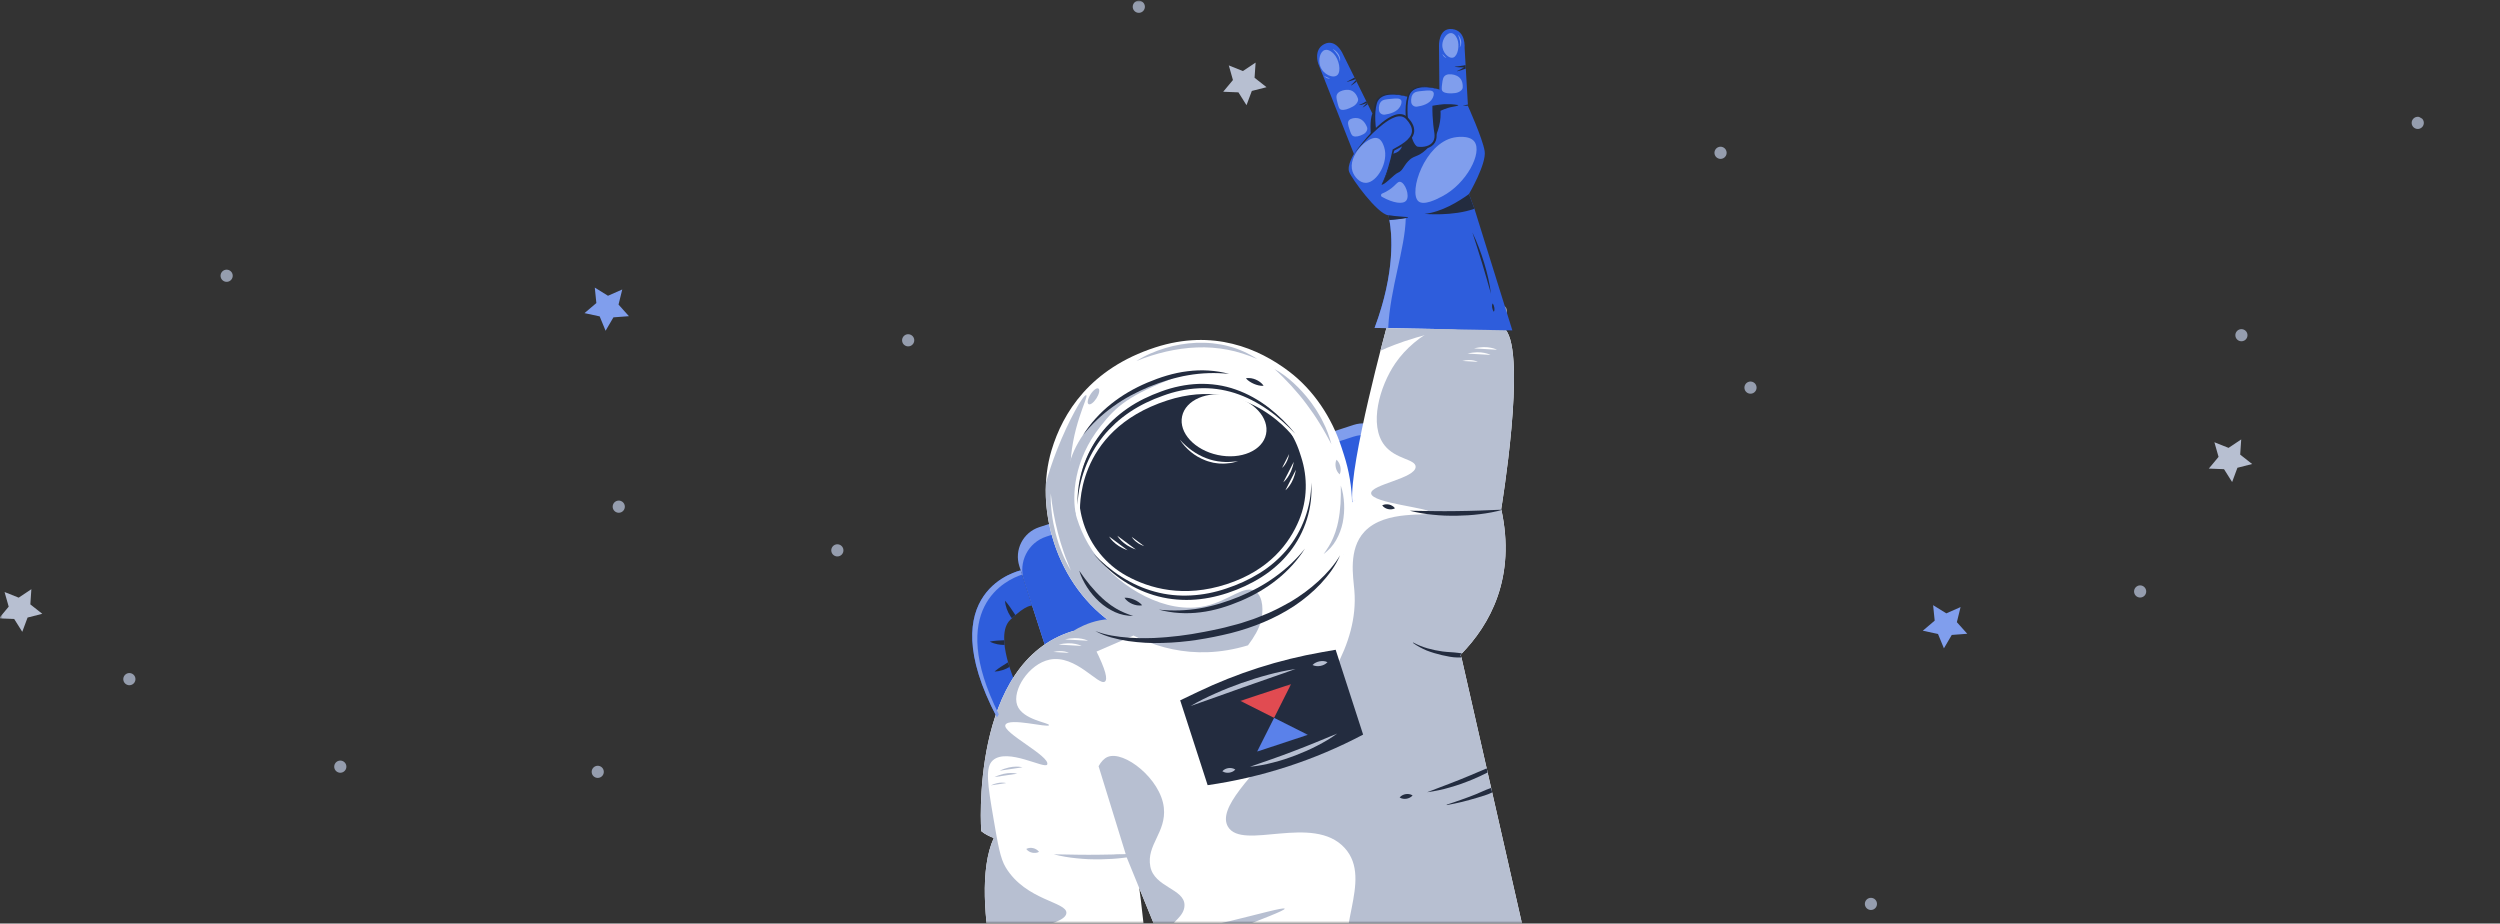 <svg xmlns="http://www.w3.org/2000/svg" width="471" height="174" fill="none" viewBox="0 0 471 174">
    <rect x="0" y="0" width="471" height="174" fill="#333333" stroke="none"/>
    <mask id="v25g71j1ra" width="471" height="174" x="0" y="0" maskUnits="userSpaceOnUse">
        <path fill="#C4C4C4" d="M0 0H471V174H0z"/>
    </mask>
    <g mask="url(#v25g71j1ra)">
        <g clip-path="url(#clip0)">
            <path fill="#B7BFD1" d="M422.245 82.788l-.194 2.859 2.251 1.775-2.77.706-1 2.689-1.525-2.423-2.868-.113 1.836-2.206-.781-2.755 2.664 1.061 2.387-1.593zM5.908 111.006l-.193 2.86 2.25 1.775-2.769.706-1 2.688-1.525-2.422-2.869-.113 1.836-2.207-.78-2.755L3.52 112.6l2.387-1.594zM236.555 11.793l-.194 2.86 2.252 1.775-2.77.706-1 2.688-1.525-2.422-2.869-.113 1.836-2.207-.78-2.755 2.663 1.062 2.387-1.594z"/>
            <path fill="#809EED" d="M369.372 114.373l-.699 2.844 1.956 2.186-2.918.22-1.478 2.527-1.112-2.708-2.864-.615 2.238-1.898-.298-2.914 2.491 1.542 2.684-1.184zM117.231 54.54l-.699 2.843 1.957 2.186-2.918.22-1.479 2.527-1.112-2.708-2.864-.615 2.239-1.898-.298-2.914 2.49 1.542 2.684-1.184z"/>
            <path fill="#959DAE" d="M330.788 73.602c-.318.55-1.016.737-1.567.42-.55-.318-.737-1.016-.419-1.567.317-.55 1.016-.737 1.566-.42.55.318.733 1.024.42 1.567zM116.001 96.45c.548.317 1.249.13 1.566-.419.317-.548.129-1.25-.419-1.566-.549-.317-1.25-.129-1.567.42-.317.548-.129 1.25.42 1.566zM63.54 145.433c.548.317 1.25.129 1.566-.42.316-.548.129-1.249-.42-1.566-.548-.316-1.25-.128-1.566.42-.317.548-.13 1.249.42 1.566zM325.144 29.36c-.318.55-1.016.738-1.567.42-.55-.317-.737-1.015-.419-1.565.317-.55 1.016-.738 1.566-.42.543.313.738 1.016.42 1.566zM172.093 64.685c-.318.55-1.017.737-1.567.42-.55-.318-.737-1.016-.419-1.566.317-.55 1.016-.737 1.566-.42.55.318.737 1.016.42 1.566zM456.497 23.724c-.317.55-1.016.738-1.566.42-.55-.317-.737-1.016-.42-1.566.318-.55 1.017-.737 1.567-.42.55.318.737 1.016.419 1.566zM236.725 161.618c-.318.55-1.016.737-1.567.42-.55-.318-.737-1.016-.419-1.566.317-.55 1.016-.737 1.566-.42.55.318.738 1.016.42 1.566zM25.367 128.523c-.318.55-1.016.737-1.566.42-.55-.318-.738-1.016-.42-1.566s1.016-.738 1.566-.42c.55.317.738 1.016.42 1.566zM157.185 104.682c.549.317 1.25.129 1.567-.42.316-.548.128-1.249-.42-1.566-.549-.316-1.25-.128-1.567.42-.316.548-.128 1.249.42 1.566zM213.978 2.267c.548.316 1.25.128 1.566-.42.317-.548.129-1.25-.419-1.566-.549-.317-1.25-.129-1.567.42-.316.548-.128 1.25.42 1.566zM43.692 52.525c-.317.55-1.016.737-1.566.42-.55-.318-.737-1.017-.42-1.567.318-.55 1.016-.737 1.567-.42.55.318.737 1.016.42 1.567zM283.582 57.772c.45.44.458 1.169.017 1.62-.441.45-1.17.457-1.62.016-.45-.44-.458-1.169-.017-1.619.441-.45 1.169-.458 1.62-.017zM113.417 144.598c.45.441.458 1.169.017 1.62-.441.45-1.169.458-1.62.017-.45-.441-.458-1.169-.017-1.619.445-.458 1.17-.459 1.62-.018zM404.003 110.614c.451.441.459 1.17.018 1.62-.441.45-1.17.458-1.62.017-.45-.441-.458-1.169-.017-1.619.445-.458 1.162-.463 1.619-.018zM353.284 169.477c.45.441.458 1.169.017 1.619-.441.451-1.169.459-1.619.018-.451-.441-.459-1.169-.018-1.62.441-.45 1.17-.458 1.62-.017zM423.085 62.334c.45.44.458 1.169.017 1.62-.441.45-1.169.457-1.62.017-.45-.441-.458-1.17-.017-1.62.441-.45 1.163-.462 1.62-.017z"/>
        </g>
        <path fill="#809EED" d="M263.434 106.043l-59.222 19.266c-3.066.998-6.357-.684-7.353-3.758l-4.808-14.864c-.996-3.074.682-6.374 3.749-7.372l59.221-19.265c3.067-.998 6.358.684 7.353 3.758l4.812 14.864c.992 3.074-.686 6.373-3.752 7.371z"/>
        <path fill="#2E5DDC" d="M254.985 82.27l-57.857 18.824c-3.444 1.118-5.326 4.824-4.21 8.277l3.72 11.496c1.116 3.452 4.813 5.339 8.256 4.221l57.857-18.824c3.444-1.118 5.326-4.824 4.211-8.276l-3.721-11.496c-1.116-3.453-4.813-5.34-8.256-4.221z"/>
        <path fill="#2E5DDC" d="M192.3 107.463s-17.127 3.654-4.476 27.704l3.609-6.197s-4.211-9.178-1.108-12.188c3.102-3.013 4.13-2.663 4.13-2.663l-2.155-6.656z"/>
        <path fill="#fff" d="M275.33 123.836l13.373 58.791-60.622 17.653-15.802-38.733-11.924-38.64 62.553-21.934 12.422 22.863z"/>
        <path fill="#CACACA" d="M262.622 84.584s16.003-7.126 19.852 19.789l-6.55-2.893s-1.967-9.906-6.246-10.518c-4.274-.612-4.904.274-4.904.274l-2.152-6.652z"/>
        <path fill="#fff" d="M198.561 102.176c-1.859-5.738-2.087-11.882-.45-17.354 2.111-7.054 7.253-15.371 19.519-19.363 10.905-3.549 19.526.201 25.242 4.54 4.575 3.476 8.031 8.606 9.905 14.392l.418 1.296c1.942 6 2.087 12.421.232 18.075-2.167 6.619-7.007 14.147-17.696 17.628-10.752 3.5-19.566.338-25.643-3.634-5.33-3.484-9.428-9.081-11.527-15.56v-.02z"/>
        <path fill="#B7BFD1" d="M235.121 121.579c1.204-1.59 2.067-3.131 2.428-4.479.486-1.823.494-4.623-.979-5.665-2.023-1.429-4.985 1.766-9.513 2.752-7.429 1.618-15.866-3.396-20.397-9.267-4.933-6.39-4.985-13.471-5.005-15.982-.06-8.249 3.548-14.244 2.986-14.482-.506-.213-3.319 4.72-5.519 10.346-.863 2.2-1.529 4.253-2.055 6.108-.212 3.734.301 7.584 1.497 11.27l.004.016c2.1 6.478 6.194 12.076 11.528 15.56 5.956 3.891 14.549 7.005 25.025 3.823z"/>
        <path fill="#232C3F" d="M204.152 98.623c-1.2-3.702-1.176-7.722.205-11.359 1.782-4.688 5.848-10.3 15.063-13.294 8.192-2.664 14.461-.48 18.563 2.189 3.284 2.136 5.684 5.391 6.892 9.121l.269.837c1.252 3.871 1.16 8.076-.386 11.838-1.81 4.406-5.631 9.492-13.658 12.104-8.076 2.627-14.509.829-18.888-1.586-3.841-2.116-6.703-5.657-8.06-9.838v-.012z"/>
        <path fill="#fff" d="M261.961 100.015s-3.773-3.641-5.724-7.766l2.136 9.203 3.588-1.437z"/>
        <path fill="#B7BFD1" d="M252.604 91.485c.39 1.103.566 2.273.626 3.445.061 1.174-.036 2.357-.26 3.52-.241 1.163-.667 2.29-1.253 3.324-.582 1.038-1.417 1.919-2.344 2.611.675-.957 1.297-1.887 1.738-2.925.064-.125.117-.253.161-.386l.148-.391c.105-.257.205-.519.273-.792.072-.27.173-.531.237-.801l.185-.817c.228-1.094.357-2.217.437-3.348.068-1.13.084-2.273.052-3.44z"/>
        <path fill="#232C3F" d="M203.325 107.52c.654.961 1.341 1.875 2.055 2.752.726.869 1.485 1.702 2.312 2.451l.63.555c.213.181.445.334.662.507.213.181.446.334.683.479l.349.229c.112.08.233.157.357.217.963.58 2.015.966 3.119 1.344-1.156-.012-2.348-.237-3.428-.732-1.08-.487-2.087-1.151-2.962-1.952-.863-.808-1.638-1.71-2.272-2.696-.63-.981-1.172-2.032-1.505-3.154z"/>
        <path fill="#fff" d="M263.482 131.393s24.989-9.871 19.346-35.494c0 0-22.713-4.422-28.056-1.424 0 0-7.866 28.138 8.71 36.918z"/>
        <path fill="#fff" d="M282.828 95.9s4.864-29.185.778-33.849l-22.304-.632s-7.112 25.918-6.53 33.056c0 0 9.167-2.628 28.056 1.424z"/>
        <path fill="#B7BFD1" d="M283.606 62.051l-12.731-.362c-3.171 1.533-6.049 3.911-7.983 6.736-2.995 4.365-5.038 11.677-2.039 15.483 2.095 2.66 5.831 2.563 5.852 4.024.032 2.209-8.477 3.34-8.385 5.01.104 1.899 11.234 2.708 11.19 3.653-.04.825-8.485-.728-12.478 3.605-3.031 3.288-2.087 8.43-1.867 11.094 1.686 20.545-27.883 37.53-23.817 44.454 2.709 4.612 16.063-2.514 21.995 4.016 5.571 6.128-2.605 16.353 1.666 22.714 2.215 3.296 7.582 5.275 14.324 5.791l19.37-5.642-13.373-58.791-.225-.414c5.611-5.662 10.572-14.583 7.722-27.523 0 0 4.861-29.18.779-33.848zm-.915 33.82c.028.008.056.012.088.02-.024-.008-.052-.012-.088-.02zm-2.368-.507c.052.012.144.032.273.056l-.273-.056zm.401.084l.245.053-.245-.053zm.542.117c.02.004.044.008.068.016-.024-.008-.044-.012-.068-.016zm.47.1c.273.057.586.125.951.206-.197-.044-.562-.12-.951-.205z"/>
        <path fill="#fff" d="M202.229 118.863s24.676 16.047 13.056 42.314c0 0-25.334-.21-30.419-4.591.004 0-2.332-31.917 17.363-37.723z"/>
        <path fill="#fff" d="M190.798 196.904s-8.882-27.442-3.568-39.019l26.582 3.545s3.85 24.412 2.023 32.037c-.004 0-3.921 2.242-25.037 3.437zM219.42 73.97c-17.684 5.754-16.408 21.136-16.408 21.136l.478 1.477s-1.276-15.383 16.408-21.137c15.545-5.058 24.178 7.36 24.178 7.36l-.478-1.477c-.004 0-8.637-12.417-24.178-7.36z"/>
        <path fill="#232C3F" d="M203.012 95.102c-.144-4.695 1.389-9.472 4.267-13.274 1.428-1.911 3.206-3.545 5.161-4.901 1.963-1.356 4.13-2.382 6.362-3.187 2.227-.82 4.595-1.32 6.98-1.412 2.388-.077 4.796.265 7.039 1.066 2.252.785 4.339 1.98 6.214 3.412 1.862 1.453 3.548 3.115 5.025 4.937-1.626-1.685-3.36-3.275-5.282-4.587-1.907-1.328-3.982-2.406-6.173-3.11-2.196-.696-4.5-1.006-6.791-.885-2.292.104-4.56.6-6.723 1.4-2.18.764-4.279 1.762-6.193 3.042-.956.644-1.875 1.344-2.726 2.12-.838.785-1.653 1.61-2.364 2.515-1.433 1.807-2.596 3.843-3.399 6.024-.819 2.18-1.313 4.495-1.397 6.84zM247.029 90.91c.369 4.643-1.148 9.443-4.102 13.133-.738.918-1.541 1.795-2.44 2.563-.217.202-.446.391-.674.572-.233.185-.458.374-.695.551-.485.334-.951.704-1.457 1.002-1.994 1.263-4.154 2.241-6.377 2.986-2.232.736-4.568 1.207-6.928 1.295-2.356.085-4.736-.197-6.988-.889-2.255-.676-4.383-1.746-6.301-3.09-1.907-1.36-3.624-2.966-5.089-4.768 3.186 3.367 7.16 6.007 11.575 7.202 4.411 1.219 9.139.885 13.454-.583 2.175-.717 4.274-1.654 6.213-2.857 1.95-1.183 3.7-2.684 5.177-4.422 1.477-1.739 2.629-3.758 3.42-5.915.795-2.149 1.236-4.459 1.212-6.78z"/>
        <path fill="#fff" d="M238.52 81.81c.657-3.09-2.351-6.352-6.717-7.284-4.367-.933-8.439.817-9.096 3.908-.656 3.09 2.351 6.352 6.718 7.285 4.366.932 8.439-.818 9.095-3.909z"/>
        <path fill="#B7BFD1" d="M205.083 76.14c-.313-.202-.148-1.02.365-1.832.514-.813 1.184-1.308 1.497-1.107.313.201.149 1.018-.365 1.831-.514.81-1.184 1.309-1.497 1.107zM214.09 68.027c1.665-1.086 3.524-1.867 5.434-2.447 1.915-.575 3.909-.913 5.916-.998 1.004-.024 2.011-.008 3.014.097.996.124 1.995.265 2.963.539 1.942.5 3.796 1.328 5.45 2.423-1.826-.773-3.688-1.397-5.603-1.755-1.91-.362-3.853-.507-5.792-.426-1.938.064-3.869.354-5.775.78-1.899.447-3.777 1.027-5.607 1.787zM251.786 86.612c.229.181.365.395.485.608.113.217.193.447.245.68.052.234.076.475.064.72-.016.246-.056.496-.184.757-.233-.197-.373-.41-.49-.623-.112-.218-.193-.435-.241-.665-.048-.225-.072-.462-.06-.704.016-.241.056-.495.181-.773zM240.106 69.527c1.337.713 2.541 1.658 3.656 2.68 1.12 1.026 2.144 2.157 3.059 3.372.237.298.449.612.662.93.209.317.442.62.634.95.386.655.791 1.299 1.112 1.99.702 1.349 1.22 2.785 1.613 4.242-.734-1.328-1.412-2.652-2.211-3.907-.771-1.272-1.614-2.49-2.505-3.674-.879-1.195-1.846-2.317-2.841-3.42-1.008-1.099-2.055-2.157-3.179-3.163zM195.755 160.489c-.237.133-.458.177-.674.197-.217.016-.426 0-.63-.044-.205-.045-.402-.121-.586-.23-.185-.112-.366-.249-.522-.471.245-.132.469-.177.682-.197.213-.016.422 0 .618.044.201.045.39.121.578.23.185.113.369.245.534.471zM216.096 160.75c-1.425.419-2.886.673-4.355.854-1.469.189-2.946.273-4.427.298-.738.012-1.481-.012-2.219-.029-.739-.052-1.477-.068-2.216-.165-1.473-.136-2.938-.394-4.371-.756 1.485 0 2.946.068 4.411.072 1.461.02 2.922.028 4.383 0 1.461-.008 2.922-.056 4.383-.1l4.411-.174z"/>
        <path fill="#232C3F" d="M262.815 95.758c-.237.133-.458.178-.674.198-.217.016-.426 0-.63-.044-.205-.045-.402-.121-.586-.23-.185-.113-.366-.25-.522-.47.245-.134.469-.178.682-.198.213-.016.422 0 .618.044.201.044.39.12.578.23.189.108.369.245.534.47zM283.156 96.016c-1.425.419-2.886.672-4.355.853-1.469.19-2.946.274-4.427.298-.738.012-1.481-.012-2.219-.028-.739-.052-1.477-.068-2.216-.165-1.473-.137-2.938-.394-4.371-.757 1.485 0 2.946.069 4.411.073 1.461.02 2.922.028 4.383 0 1.461-.008 2.922-.057 4.383-.1l4.411-.174zM266.135 149.854c-.169.213-.357.334-.554.435-.193.096-.393.157-.602.193-.205.032-.417.036-.63.004-.217-.036-.434-.093-.658-.246.18-.213.369-.338.562-.439.192-.096.389-.156.59-.189.2-.032.409-.032.622-.004.216.041.433.097.67.246zM277.06 146.051c-1.345.572-2.706 1.107-4.07 1.634-1.361.539-2.746 1.022-4.122 1.573 1.465-.197 2.922-.499 4.338-.921.719-.185 1.413-.447 2.116-.672.694-.258 1.388-.515 2.071-.801.971-.406 1.93-.849 2.869-1.328l-.176-.772c-1.004.438-2.011.873-3.026 1.287z"/>
        <path fill="#B7BFD1" d="M202.23 118.863s5.414-3.662 10.528-1.574l.794 2.451-8.16 3.529-3.162-4.406z"/>
        <path fill="#232C3F" d="M206.359 118.879c1.999.796 4.134 1.09 6.249 1.251 1.06.085 2.124.109 3.187.101l1.594-.032 1.589-.097c.53-.024 1.06-.089 1.589-.141.53-.06 1.06-.096 1.586-.165l1.581-.221c.526-.069 1.052-.149 1.574-.254 1.043-.201 2.099-.346 3.138-.591 1.04-.229 2.091-.427 3.107-.724 1.023-.274 2.059-.503 3.054-.866l1.509-.498c.502-.165.984-.391 1.477-.576 1.991-.732 3.854-1.738 5.696-2.776 1.806-1.099 3.524-2.35 5.089-3.787 1.561-1.432 3.006-3.034 4.098-4.888-.839 1.995-2.175 3.754-3.644 5.351-1.497 1.581-3.183 2.986-4.997 4.197-3.649 2.406-7.755 4.048-11.961 5.122-4.21 1.026-8.501 1.746-12.844 1.847-2.167.081-4.343-.052-6.49-.358-1.071-.157-2.135-.386-3.179-.676-1.039-.31-2.071-.672-3.002-1.219z"/>
        <path fill="#fff" d="M208.957 101.078s.887 1.682 3.479 2.588l-3.479-2.588zM210.506 100.933s.887 1.682 3.48 2.588l-3.48-2.588zM213.223 101.154s.598 1.135 2.352 1.747l-2.352-1.747zM242.169 92.375s1.509-1.15 1.974-3.867l-1.974 3.867zM241.771 90.87s1.51-1.151 1.975-3.867l-1.975 3.867zM241.543 88.146s1.019-.777 1.332-2.616l-1.332 2.616z"/>
        <path fill="#B7BFD1" d="M202.715 97.066c-.742-3.465-.526-10.293 4.644-16.787 2.998-3.77 5.154-5.718 14.104-9.207.128-.048-12.161 2.527-17.821 11.472-5.35 8.45-.867 14.804-.927 14.522z"/>
        <path fill="#232C3F" d="M234.727 71.274c.345-.077.663-.057.976-.016.309.048.606.136.887.257.285.121.55.274.802.46.249.192.482.41.667.712-.354.028-.659-.02-.96-.085-.297-.069-.578-.161-.851-.278-.272-.117-.537-.253-.79-.422-.253-.17-.502-.355-.731-.628zM204.055 81.953c1.397-2.217 3.199-4.193 5.262-5.839 2.063-1.653 4.379-2.981 6.807-4.015 2.428-1.022 4.973-1.843 7.61-2.157 2.625-.338 5.318-.181 7.847.503-2.605-.274-5.202-.19-7.735.25-.634.1-1.264.237-1.886.39-.626.145-1.248.314-1.862.499-1.229.382-2.449.812-3.641 1.3-2.38.99-4.672 2.204-6.763 3.725-2.099 1.505-4.006 3.3-5.639 5.344zM215.189 114.027c-.345.076-.662.056-.975.016-.309-.049-.606-.137-.887-.258s-.55-.274-.803-.459c-.249-.193-.482-.41-.666-.712.353-.028.658.02.959.084.297.069.578.161.851.278.273.117.538.254.791.423.252.169.501.354.73.628zM245.857 103.347c-1.397 2.217-3.199 4.193-5.266 5.839-2.063 1.653-4.379 2.981-6.807 4.015-2.428 1.022-4.973 1.843-7.61 2.157-2.625.338-5.318.181-7.847-.503 2.605.274 5.202.189 7.735-.249.634-.101 1.264-.238 1.886-.391.626-.145 1.248-.314 1.862-.499 1.229-.382 2.449-.812 3.641-1.299 2.38-.99 4.672-2.205 6.763-3.726 2.107-1.505 4.01-3.3 5.643-5.344z"/>
        <path fill="#fff" d="M222.285 82.826c.346.39.703.76 1.092 1.094.189.177.389.334.582.503l.614.463c.835.588 1.73 1.083 2.677 1.437.944.366 1.939.6 2.954.676 1.016.116 2.039 0 3.071-.105-.249.068-.502.133-.755.193-.253.056-.505.14-.766.157-.518.052-1.044.125-1.57.093-.53.02-1.047-.085-1.573-.157-.261-.049-.51-.133-.767-.198-.257-.06-.505-.153-.75-.249-.984-.378-1.915-.905-2.726-1.577-.806-.668-1.537-1.44-2.083-2.33zM197.963 92.942c.064.631.136 1.255.232 1.879.089.623.185 1.247.301 1.863.229 1.235.486 2.466.807 3.681.305 1.22.674 2.419 1.084 3.61.104.298.2.595.313.889l.345.877c.209.596.494 1.159.718 1.751-.646-1.087-1.228-2.222-1.693-3.401-.261-.579-.442-1.191-.663-1.786-.18-.608-.377-1.215-.529-1.831-.313-1.231-.566-2.478-.715-3.742-.156-1.255-.253-2.523-.2-3.79z"/>
        <path fill="#B7BFD1" d="M223.698 179.895c-.425-1.77 18.555-8.051 18.335-8.699-.229-.664-20.229 5.738-21.164 3.464-.35-.841 2.324-1.935 2.291-4.164-.044-3.058-5.703-3.344-6.441-7.251-.771-4.084 3.054-6.422 2.548-11.09-.586-5.408-7.509-10.844-10.596-9.548-.642.269-1.212.873-1.698 1.746l5.306 17.194 11.736 28.766c10.633.189 22.629-10.18 21.795-12.365-1-2.624-21.73 3.52-22.112 1.947zM208.169 128.407c.522-.402.245-2.048-1.898-6.293-2.32-2.133-4.042-3.251-4.042-3.251-19.695 5.806-17.359 37.723-17.359 37.723.562.482 1.364.913 2.356 1.299-5.314 11.577 3.568 39.019 3.568 39.019 4.218-.238 7.742-.519 10.692-.817.687-2.169.791-4.302-.172-5.947-2.517-4.314-11.09-3.251-11.178-5.026-.085-1.65 7.309-2.796 7.216-4.402-.104-1.778-9.307-2.181-9.344-3.573-.044-1.638 12.688-2.39 12.9-5.11.169-2.133-7.622-2.334-11.422-8.595-1.028-1.694-1.461-4.221-2.32-9.275-1.084-6.365-1.598-9.576-.121-10.904 2.738-2.459 9.89 1.746 10.255.768.586-1.573-8.581-6.027-7.875-7.468.699-1.428 8.068.632 8.208.065.113-.459-4.981-.974-5.988-3.75-1.02-2.809 2.199-7.782 6.089-8.591 4.952-1.034 9.263 5.034 10.435 4.128z"/>
        <path fill="#fff" d="M204.987 120.718s-1.657-.918-4.326-.25l4.326.25zM203.771 121.692s-1.658-.918-4.327-.25l4.327.25zM201.379 123s-1.12-.62-2.922-.169l2.922.169zM282.029 65.89s-1.657-.918-4.326-.25l4.326.25zM280.813 66.864s-1.658-.918-4.327-.25l4.327.25zM278.421 68.172s-1.12-.62-2.922-.17l2.922.17z"/>
        <path fill="#B7BFD1" d="M192.63 144.562s-1.811-.559-4.287.64l4.287-.64zM191.634 145.766s-1.81-.56-4.287.64l4.287-.64zM189.559 147.533s-1.225-.379-2.894.434l2.894-.434z"/>
        <path fill="#2E5DDC" d="M259.521 23.326l-6.667-13.43s-1.28-2.657-3.371-1.582c-2.091 1.074-1.112 3.718-1.112 3.718l6.711 16.972s-1.353 2.157-.899 3.384c.453 1.227 5.302 7.93 7.377 8.172 2.075.242 9.223 2.785 16.227-1.219l-1.036-2.788s3.34-5.69 2.959-8.084c-.382-2.398-3.143-8.482-3.143-8.482l-.634-10.937s.301-3.287-2.34-3.573c-2.641-.286-2.485 3.211-2.485 3.211l.085 9.114-11.672 5.524z"/>
        <path fill="#232C3F" d="M260.264 34.782c.522.205 2.368-1.94 3.094-2.233.887-.358 1.036-1.171 1.879-2.108 1.031-1.143 1.561-.757 2.914-1.803 2.151-1.666 2.801-4.189 2.962-4.813.313-1.215.321-2.265.281-2.953 0 0 1.18-.571 2.308-.753 1.131-.18 1.047-.317 1.047-.317s-2.143-.491-4.756.217l-8.3 8.526-1.429 6.237z"/>
        <path fill="#2E5DDC" d="M265.286 18.26s-5.069-1.802-6.041 1.155c-.967 2.958.249 9.557 1.722 9.77 1.473.213 3.821-.282 3.36-2.901-.466-2.62-.43-4.591-.43-4.591s.666.044 1.036.434"/>
        <path fill="#232C3F" d="M265.285 18.265c-1.084-.302-2.212-.507-3.324-.435-.55.036-1.103.149-1.573.41-.478.254-.815.697-.975 1.204-.313 1.05-.345 2.189-.305 3.303.052 1.119.2 2.237.453 3.324.133.543.277 1.082.474 1.597.1.258.213.507.349.736.132.226.301.443.482.544.044.024.088.036.132.048l.201.024c.132.012.269.02.405.02.269 0 .542-.024.803-.076.522-.105 1.027-.334 1.36-.724.346-.383.482-.926.458-1.461-.008-.27-.06-.54-.1-.825-.04-.282-.081-.563-.113-.845-.136-1.13-.188-2.27-.16-3.404v-.044l.04.004c.381.052.771.189 1.031.475-.281-.266-.67-.367-1.035-.399l.044-.04c.028 1.13.165 2.253.325 3.368.04.277.088.555.141.833.048.273.112.559.132.857.044.583-.084 1.231-.486 1.714-.397.483-.987.744-1.561.869-.289.06-.586.093-.879.093-.148 0-.293-.005-.441-.016l-.221-.025c-.092-.016-.189-.044-.265-.088-.313-.177-.49-.439-.65-.692-.157-.258-.277-.523-.386-.793-.216-.54-.377-1.094-.501-1.654-.249-1.122-.386-2.261-.426-3.404-.024-1.143.008-2.31.39-3.424.2-.567.618-1.07 1.156-1.332.529-.274 1.119-.37 1.693-.382 1.148-.004 2.272.245 3.332.64z"/>
        <path fill="#2E5DDC" d="M274.724 19.806s-1.075-.511-4.732.217c0 0-.036 2.297.43 4.921.465 2.62-1.887 3.114-3.36 2.901-1.473-.213-2.689-6.812-1.722-9.77.968-2.957 5.844-1.21 5.844-1.21"/>
        <path fill="#232C3F" d="M274.723 19.806c-.381-.121-.782-.13-1.18-.133-.397 0-.79.024-1.188.068-.79.08-1.569.238-2.344.399l.097-.117c.016 1.13.108 2.265.256 3.384.073.567.177 1.106.261 1.686.085.583.036 1.231-.289 1.778-.325.544-.895.894-1.469 1.059-.578.169-1.18.205-1.774.132-.064 0-.176-.032-.261-.064-.08-.044-.168-.08-.228-.137-.141-.104-.241-.225-.333-.35-.185-.25-.318-.519-.438-.784-.229-.544-.397-1.099-.534-1.658-.269-1.123-.421-2.266-.477-3.416-.049-1.147-.004-2.314.317-3.44.152-.568.505-1.115 1.011-1.441.506-.326 1.096-.463 1.67-.495 1.156-.049 2.292.197 3.355.587-1.087-.31-2.227-.507-3.343-.402-.554.06-1.1.21-1.545.515-.446.31-.735.785-.863 1.316-.277 1.074-.277 2.217-.225 3.34.064 1.122.229 2.245.498 3.335.136.543.305 1.079.525 1.585.113.25.241.491.394.7.156.206.321.383.53.387.533.072 1.087.044 1.601-.105.51-.14.979-.434 1.248-.869.57-.905.089-2.084.028-3.215-.116-1.139-.176-2.281-.156-3.428v-.097l.096-.016c.787-.145 1.581-.25 2.38-.297.398-.025.799-.029 1.2-.013.402.02.807.06 1.18.206z"/>
        <path fill="#2E5DDC" d="M255.081 29.004s7.165-9.738 9.982-6.744c2.818 2.994.016 4.672-2.528 6 0 0-.855 4.18-2.268 6.522"/>
        <path fill="#232C3F" d="M255.081 29.004c1.016-1.449 2.127-2.833 3.355-4.116.615-.644 1.257-1.256 1.951-1.823.698-.555 1.453-1.067 2.32-1.384.429-.157.915-.242 1.401-.161.489.072.935.382 1.228.736.305.338.59.704.795 1.127.224.41.325.905.305 1.388-.036.495-.261.941-.534 1.32-.277.382-.634.676-.987.961-.727.54-1.514.966-2.308 1.36l.084-.112c-.265 1.134-.586 2.249-.967 3.343-.398 1.087-.839 2.173-1.465 3.147.542-1.022.935-2.108 1.264-3.21.333-1.103.618-2.222.839-3.345l.016-.076.072-.04c.771-.427 1.537-.85 2.228-1.372.666-.523 1.28-1.195 1.34-2 .04-.805-.441-1.566-1.003-2.197-.269-.326-.59-.543-.979-.612-.386-.068-.803-.008-1.201.133-.798.278-1.533.764-2.223 1.296-.694.527-1.353 1.114-1.983 1.726-1.248 1.223-2.432 2.539-3.548 3.91z"/>
        <path fill="#2E5DDC" d="M258.971 61.782l25.956.466-7.14-22.907-16.227 1.22s2.404 7.918-2.589 21.22z"/>
        <path fill="#232C3F" d="M274.683 122.996c-.959-.129-1.93-.129-2.894-.258-.959-.133-1.91-.326-2.845-.592-.932-.269-1.835-.636-2.706-1.098l-.048.072c.799.584 1.69 1.047 2.609 1.441.931.358 1.891.644 2.866.869.975.21 1.958.439 2.958.443.237 0 .473-.004.706-.012l-.004-.024-.224-.415c.108-.108.212-.221.321-.33-.245-.036-.49-.064-.739-.096zM254.547 16.108c.361-.209.702-.458 1.027-.724l-.136-.278c-.293.334-.594.656-.919.966l.028.036zM253.761 15.396l.016.04c.518-.16 1.051-.282 1.569-.511l-.156-.314c-.442.282-.952.503-1.429.785z"/>
        <path fill="#809EED" d="M248.719 12.446c-.405-1.195-.02-2.752.879-3.022.783-.237 1.59.612 1.698.729 1.008 1.086 1.397 3.243.687 3.967-.747.757-2.71-.048-3.264-1.674zM249.458 14.31s.446.583 1.144.502l-1.144-.503zM251.076 9.22c.225.1.421.249.606.41.185.16.345.354.482.56.128.213.236.442.289.692.052.245.044.503-.024.736-.025-.245-.061-.475-.137-.692-.084-.218-.185-.423-.309-.616-.253-.39-.566-.74-.907-1.09zM271.73 8.407c.052-1.103.863-2.246 1.682-2.177.714.06 1.095 1.006 1.147 1.138.474 1.208.105 3.09-.706 3.449-.851.37-2.191-.914-2.123-2.41zM271.738 10.157s.177.616.771.777l-.771-.777zM274.676 6.536c.153.153.269.334.369.523.101.189.173.398.217.612.04.217.048.438.012.656-.04.217-.132.426-.265.591.052-.209.096-.406.101-.607-.005-.202-.021-.399-.057-.6-.08-.395-.22-.777-.377-1.175zM254.812 32.291c.346 1.055 1.385 2.194 2.537 2.161 2.075-.06 4.331-3.931 3.432-6.707-.145-.447-.506-1.566-1.369-1.743-1.798-.366-5.551 3.396-4.6 6.29zM260.901 21.597c-.53.073-1.044-.286-1.1-.817-.08-.708.064-1.34.474-1.714.317-.294.79-.343 1.734-.435.959-.097 1.685-.17 1.946.221.257.387-.068 1.018-.136 1.155-.554 1.079-1.959 1.457-2.918 1.59zM255.844 18.587c.14.43-.269 1.102-.939 1.476-.891.495-1.702.745-2.212.608-.397-.109-.502-.503-.706-1.292-.209-.8-.366-1.404.108-1.875.466-.463 1.296-.551 1.477-.571 1.413-.153 2.015.877 2.272 1.654zM257.557 23.983c.161.415-.136 1.01-.69 1.3-.734.386-1.425.547-1.882.37-.358-.137-.482-.515-.735-1.272-.253-.768-.445-1.348-.072-1.746.365-.39 1.084-.399 1.24-.403 1.228-.016 1.846 1.002 2.139 1.75zM275.571 16.51c-.028.452-.658.926-1.416 1.023-1.008.129-1.859.06-2.28-.258-.329-.249-.281-.651-.181-1.46.104-.822.181-1.441.795-1.703.602-.258 1.409-.032 1.581.016 1.369.386 1.549 1.566 1.501 2.383zM266.953 20.092c-.522.073-1.019-.298-1.076-.82-.08-.71.065-1.341.474-1.715.317-.294.791-.343 1.734-.435.959-.097 1.686-.17 1.947.221.257.387-.069 1.018-.137 1.155-.558 1.087-1.983 1.465-2.942 1.594zM267.203 37.897c-1.854-1.682 1.188-10.856 6.695-11.983.241-.049 2.91-.564 3.893.784 1.517 2.08-1.481 7.907-6.101 10.305-.995.523-3.476 1.811-4.487.894z"/>
        <path fill="#B7BFD1" d="M260.07 66.083s7.156-3.42 14.722-4.02l-13.598-.245-1.124 4.265z"/>
        <path fill="#232C3F" d="M258.569 21.327l.185.386.165 2.885-.659.66c.004.004-.256-2.519.309-3.931z"/>
        <path fill="#809EED" d="M260.355 37.08c-.249-.141-.229-.503.036-.612.402-.16.847-.386 1.313-.692 1.28-.849 1.533-1.585 2.063-1.525.947.109 1.922 2.66 1.152 3.557-.614.72-2.425.47-4.564-.728zM258.971 61.782l2.569.044c.333-7.484 3.179-14.904 3.303-20.743l-3.075.399c.458 2.446 1.205 9.645-2.797 20.3zM192.556 108.252l-.253-.789s-17.126 3.654-4.475 27.704l.349-.6c-10.03-20.082 1.349-25.317 4.379-26.315z"/>
        <path fill="#232C3F" d="M191.115 115.604c-.542-.805-1.056-1.638-1.762-2.431.012.539.149 1.047.317 1.538.177.487.405.958.694 1.392.089.133.181.262.277.387.233-.218.454-.423.663-.6-.065-.097-.125-.193-.189-.286zM186.471 120.871c.47.265.972.41 1.477.519.43.084.867.117 1.309.117-.032-.298-.052-.596-.064-.886-.883.04-1.774.069-2.722.25zM189.919 124.774l-.077.048c-.822.519-1.665 1.006-2.48 1.69.538.004 1.048-.112 1.541-.269.446-.145.875-.342 1.281-.584-.093-.286-.181-.583-.265-.885zM275.687 12.346c-.526.092-1.056.165-1.598.205l-.004.044c.538.089 1.088.121 1.638.1h.096c-.429.25-.867.484-1.324.693l.012.04c.533-.104 1.059-.27 1.569-.475.024-.012.048-.02.076-.028l-.04-.672c-.14.028-.281.069-.425.093zM275.691 19.898l.004.044c.289.009.578 0 .867-.024l-.012-.229c-.285.08-.57.149-.859.21zM257.55 19.36c-.257.285-.522.57-.803.84l.028.037c.317-.186.614-.399.903-.624l-.269-.544c-.397.294-.847.524-1.332.689l.008.044c.281-.032.562-.085.839-.17.212-.072.421-.168.626-.273zM276.751 36.557c-1.983 1.444-5.194 3.408-8.372 3.738 0 0 5.33.495 9.404-.966l-1.032-2.772zM262.631 40.681c-.381-.04-.762-.137-1.144-.137.024.004.048.012.069.016 0 0 .092.306.204.894.285-.008.574-.053.859-.073.446-.028.891-.076 1.333-.14.441-.073.883-.141 1.316-.254l-.008-.089c-.441-.028-.883-.052-1.32-.1l-1.309-.117zM280.701 148.53c-.911.31-1.77.757-2.669 1.115s-1.803.7-2.722 1.018c-.911.334-1.834.632-2.757.938l.02.085c.959-.174 1.911-.383 2.862-.604.947-.234 1.89-.495 2.825-.777.936-.29 1.895-.531 2.774-.97.028-.012.056-.028.084-.044l-.193-.845c-.072.032-.148.06-.224.084zM281.223 57.158c.108.157.168.302.22.443.049.141.085.282.101.415.02.133.02.261.008.386-.016.12-.044.242-.117.342-.108-.16-.172-.31-.224-.45-.049-.141-.081-.278-.101-.407-.016-.129-.02-.258-.008-.378.02-.125.048-.242.121-.35zM277.393 43.795c.47.938.871 1.9 1.236 2.861.374.966.699 1.936.996 2.91.148.486.281.973.417 1.456.12.487.253.97.353 1.453.225.965.39 1.927.498 2.869-.289-.974-.542-1.936-.823-2.898-.277-.961-.554-1.919-.851-2.88-.285-.962-.594-1.92-.899-2.882l-.927-2.889zM256.811 138.398c-9.147 4.833-19.057 8.056-29.292 9.528l-5.173-15.982 3.323-1.589c7.417-3.549 15.28-6.068 23.376-7.485l2.592-.454 5.174 15.982z"/>
        <path fill="#B7BFD1" d="M232.741 144.981c-.177.205-.37.322-.566.419-.197.088-.402.145-.606.173-.205.028-.418.024-.63-.012-.213-.045-.43-.109-.651-.262.185-.209.382-.326.574-.422.197-.089.394-.145.598-.174.201-.024.41-.02.622.017.209.044.426.108.659.261zM251.926 138.205c-1.192.881-2.481 1.626-3.797 2.302-1.312.684-2.673 1.275-4.054 1.806-.69.266-1.393.499-2.095.741-.71.205-1.413.446-2.135.611-1.429.383-2.894.644-4.363.797 1.393-.511 2.789-.954 4.166-1.453 1.381-.486 2.753-.985 4.114-1.512 1.369-.512 2.725-1.063 4.082-1.61l4.082-1.682zM247.279 125.293c.196-.225.413-.358.638-.471.225-.109.453-.185.69-.229.237-.045.478-.061.727-.045.248.024.501.069.766.206-.205.225-.421.362-.642.475-.221.108-.45.181-.682.225-.233.044-.474.06-.719.04-.253-.024-.506-.068-.778-.201zM224.293 133.019c1.517-.902 3.098-1.67 4.704-2.382 1.605-.721 3.243-1.356 4.896-1.952.827-.294 1.666-.563 2.501-.833.847-.245 1.682-.515 2.533-.728 1.693-.463 3.419-.825 5.157-1.091-1.65.616-3.311 1.163-4.961 1.743-1.649.575-3.299 1.142-4.945 1.734-3.291 1.155-6.558 2.366-9.885 3.509z"/>
        <mask id="mefzzqk0jb" width="16" height="16" x="232" y="127" maskUnits="userSpaceOnUse">
            <ellipse fill="#C4C4C4" rx="7.546" ry="7.545" transform="matrix(0.949 -0.314 0.314 0.949 240.039 135.244)"/>
        </mask>
        <g fill-rule="evenodd" clip-rule="evenodd" mask="url(#mefzzqk0jb)">
            <path fill="#5A81EA" d="M240.039 135.244l6.356 3.196-9.553 3.158 3.197-6.354z"/>
            <path fill="#E14B51" d="M240.039 135.244l3.197-6.355-9.553 3.159 6.356 3.196z"/>
        </g>
    </g>
    <defs>
        <clipPath id="clip0">
            <path fill="#fff" d="M0 0H354.628V324.833H0z" transform="matrix(0.866 0.5 -0.5 0.866 153.376 -152.559)"/>
        </clipPath>
    </defs>
</svg>
